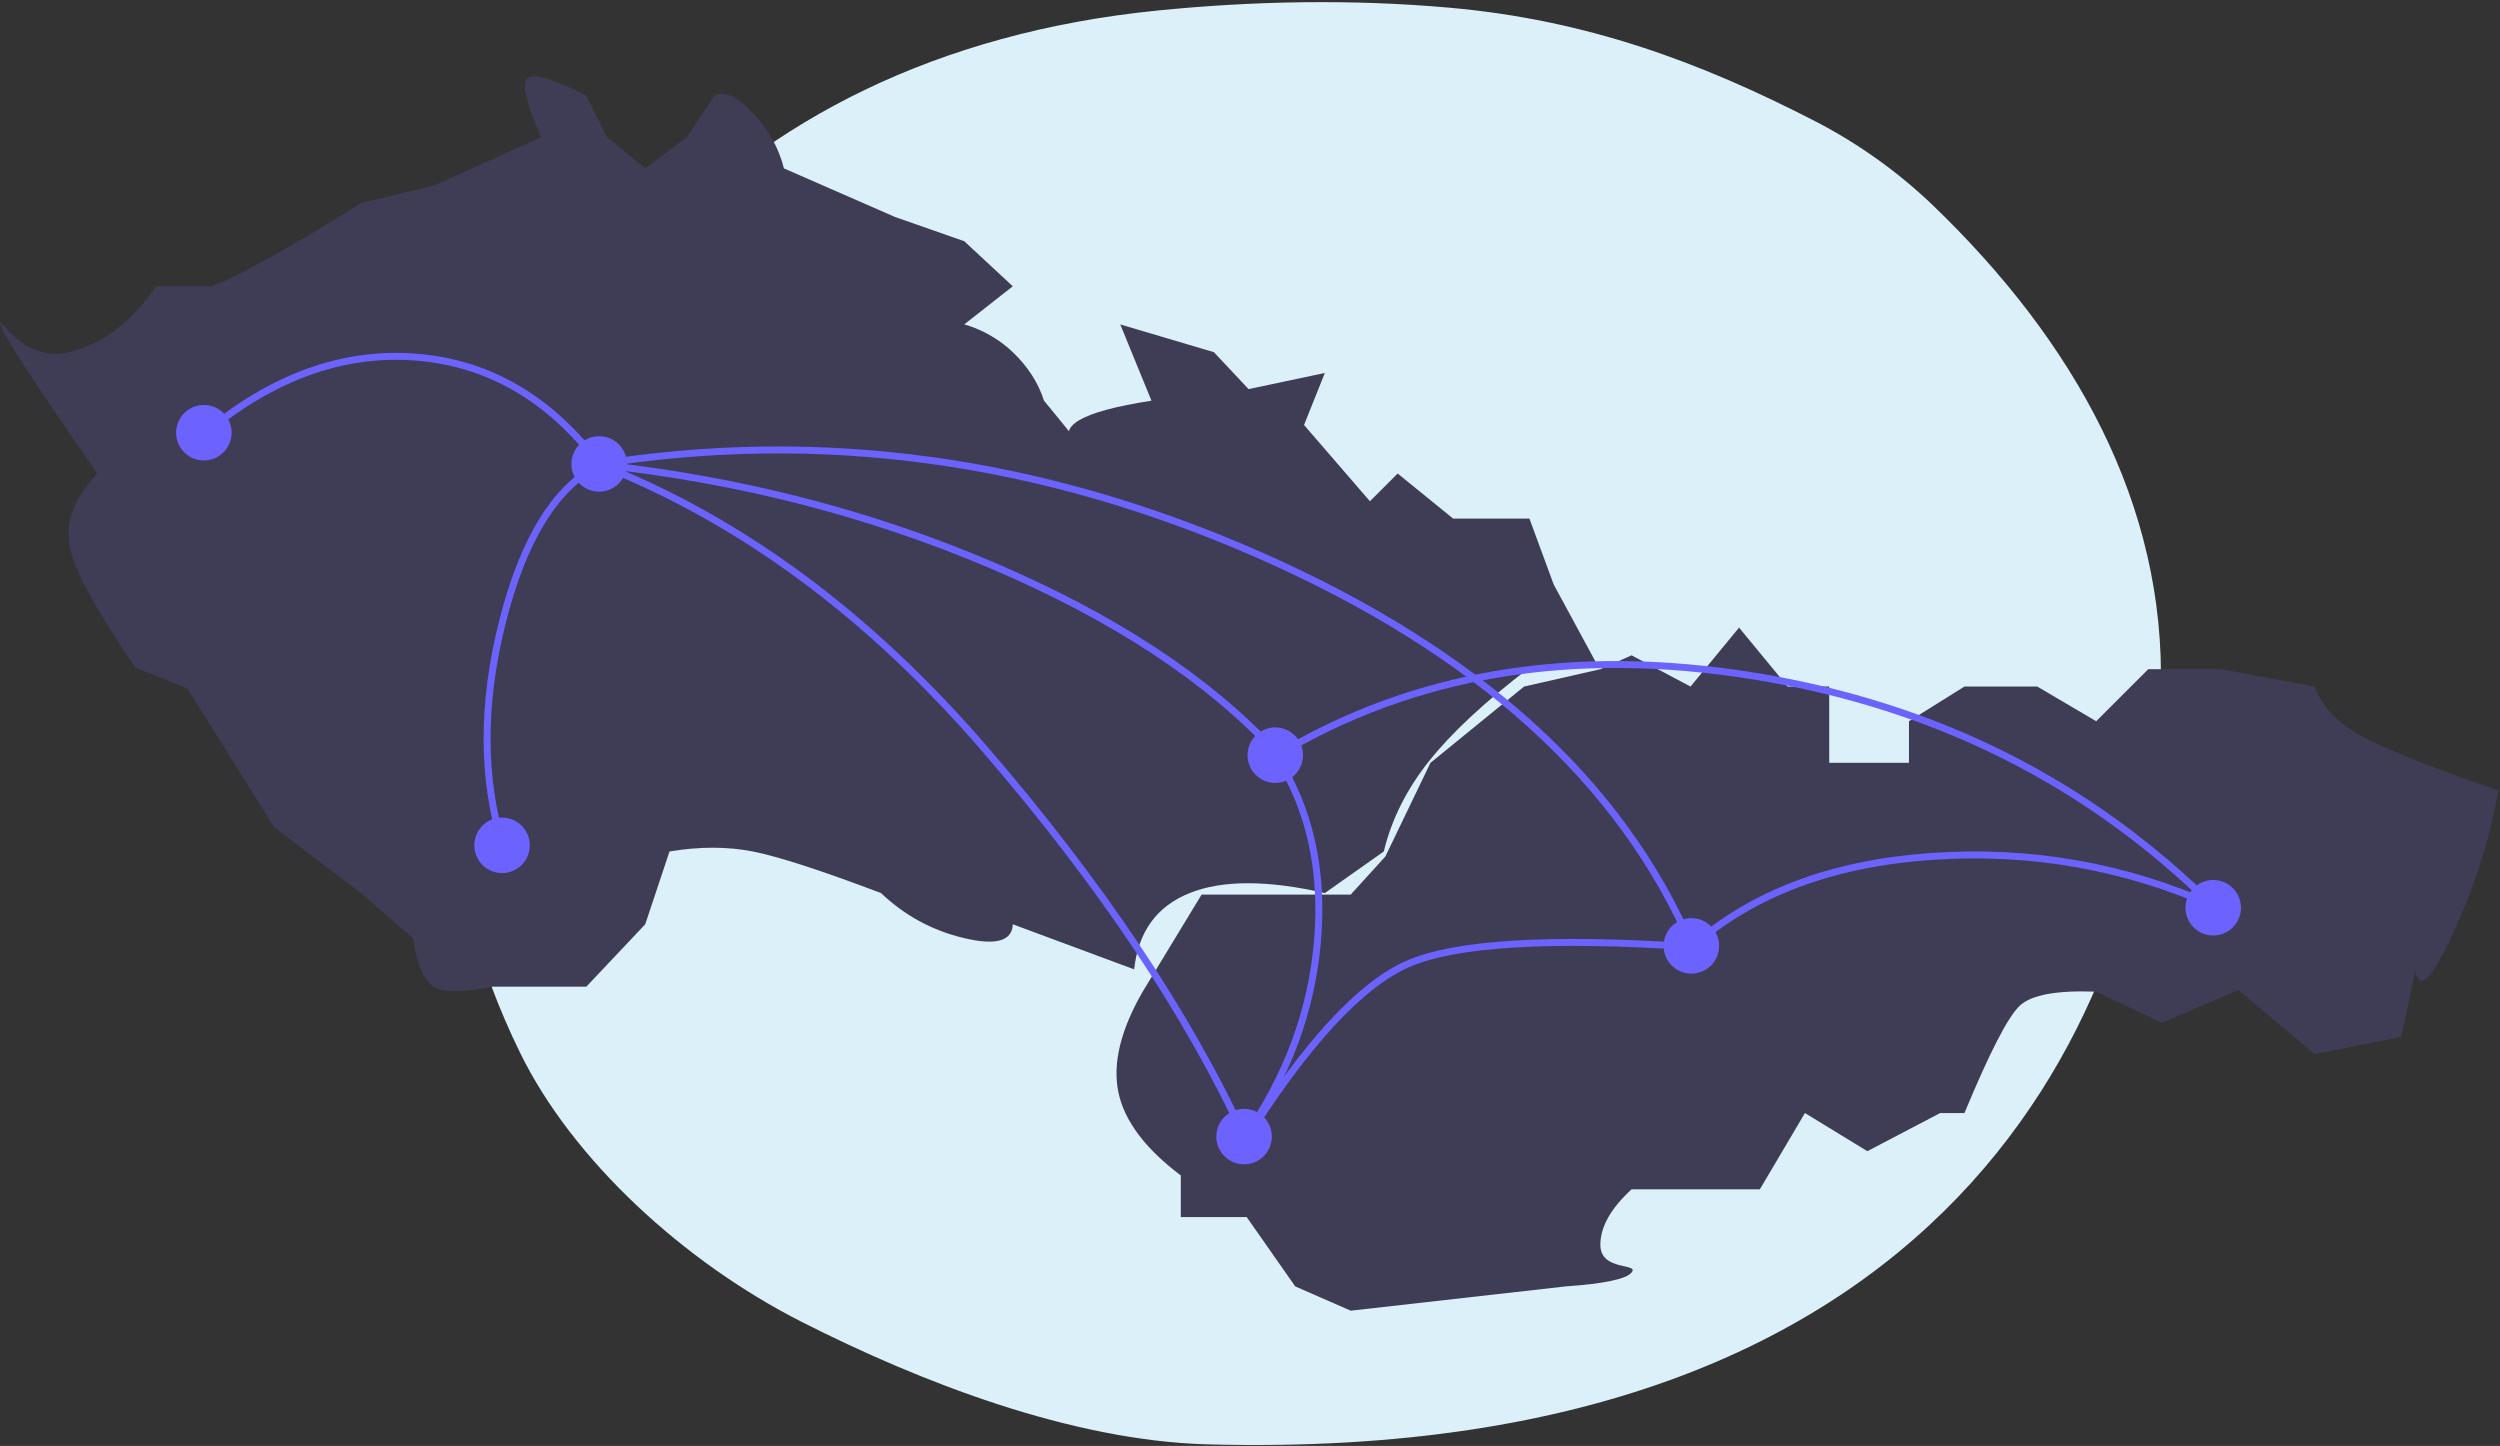 <?xml version="1.0" encoding="UTF-8"?>
<svg width="721px" height="417px" viewBox="0 0 721 417" version="1.1" xmlns="http://www.w3.org/2000/svg" xmlns:xlink="http://www.w3.org/1999/xlink">
    <rect x="0" y="0" width="721" height="417" fill="#333333" stroke="none"/>
    <!-- Generator: Sketch 52.6 (67491) - http://www.bohemiancoding.com/sketch -->
    <title>Group 1904</title>
    <desc>Created with Sketch.</desc>
    <g id="Main-Design" stroke="none" stroke-width="1" fill="none" fill-rule="evenodd">
        <g id="Booklov-Landing-Page" transform="translate(-715, -259)">
            <g id="HERO" transform="translate(216, 27)">
                <g id="Group-1904" transform="translate(499, 232)">
                    <g id="Group-46" transform="translate(128, 0)">
                        <path d="M429.613,59.375 C419.849,49.966 408.216,41.534 395.679,35.062 C362.15,17.759 329.357,5.701 289.948,2.213 C262.007,-0.259 233.777,0.236 205.864,3.032 C141.978,9.429 93.452,34.837 59.72,71.262 C17.713,116.624 -1.599,160.189 1.195,224.285 C2.382,251.482 9.752,278.592 21.968,303.569 C37.163,334.633 69.339,364.046 103.186,381.221 C137.256,398.505 180.789,415.475 220.159,416.551 C443.555,422.645 492.78,281.676 495.154,199.203 C496.705,145.426 470.178,98.462 429.613,59.375" id="Fill-1" fill="#DBF0F8"></path>
                        <path d="M285.372,77.733 C285.417,77.745 285.461,77.757 285.506,77.769 L285.479,77.76 C285.444,77.751 285.407,77.742 285.372,77.733" id="Fill-3" fill="#E0DFE5"></path>
                        <path d="M304.401,44.198 L304.554,44.15 C304.464,44.177 304.371,44.201 304.283,44.217 C304.32,44.212 304.36,44.207 304.401,44.198" id="Fill-5" fill="#F3E0D6"></path>
                        <path d="M304.229,44.224 L304.282,44.218 C304.239,44.225 304.195,44.231 304.154,44.232 L304.229,44.224 Z" id="Fill-7" fill="#F3E0D6"></path>
                    </g>
                    <path d="M278.085,93.562 C278.085,93.562 285.54,95.301 292.085,101.562 C296.448,105.735 299.448,110.402 301.085,115.562 C312.852,129.744 315.852,134.078 310.085,128.562 C304.318,123.045 311.651,118.712 332.085,115.562 L323.085,93.562 L350.085,101.562 L360.085,112.22 L382.085,107.562 L376.085,122.562 L395.085,144.562 L403.085,136.562 L419.085,149.562 L441.085,149.562 L448.085,168.562 L461.085,192.562 L441.085,192.562 C428.196,202.429 418.529,211.429 412.085,219.562 C405.641,227.694 401.307,236.36 399.085,245.562 L382.085,257.562 C365.542,253.779 352.542,253.779 343.085,257.562 C333.627,261.345 328.294,268.678 327.085,279.562 L292.085,266.562 C291.922,271.4 287.255,272.733 278.085,270.562 C268.914,268.39 260.914,264.056 254.085,257.562 C236.756,251.005 224.423,247.005 217.085,245.562 C209.747,244.118 201.747,244.118 193.085,245.562 L186.085,266.562 L169.085,284.562 L142.085,284.562 C133.53,286.253 127.864,286.253 125.085,284.562 C122.306,282.87 120.306,278.203 119.085,270.562 L104.085,257.562 L79.085,238.562 L54.085,198.562 L39.085,192.562 C27.774,176.129 21.44,164.463 20.085,157.562 C18.729,150.66 21.396,143.66 28.085,136.562 C10.039,110.611 0.706,96.278 0.085,93.562 C-0.847,89.487 5.9,105.029 20.085,101.562 C29.541,99.25 37.874,92.917 45.085,82.562 L61.085,82.562 C64.448,81.382 70.448,78.382 79.085,73.562 C87.721,68.741 96.055,63.741 104.085,58.562 C115.06,55.948 121.052,54.522 122.06,54.282 C123.068,54.042 124.077,53.802 125.085,53.562 L156.085,39.562 C151.736,29.781 150.403,24.114 152.085,22.562 C153.767,21.009 159.433,22.676 169.085,27.562 L175.085,39.562 L186.085,48.562 L198.085,39.562 L206.085,27.562 C208.903,26.154 212.57,27.821 217.085,32.562 C221.6,37.302 224.6,42.636 226.085,48.562 L258.085,62.562 L278.085,69.562 L292.085,82.562 C282.751,89.895 278.085,93.562 278.085,93.562 Z" id="Path-8" fill="#3F3D56" fill-rule="nonzero"></path>
                    <path d="M461.544,193 L439.544,198 L412.544,220 L399.544,247 L389.544,258 L346.544,258 C337.845,272.327 333.057,280.214 332.179,281.66 C331.3,283.107 330.422,284.553 329.544,286 C323.164,297.081 320.831,306.748 322.544,315 C324.256,323.252 330.256,331.252 340.544,339 L340.544,351 L359.544,351 L373.544,371 L389.544,378 L451.544,371 C462.635,370.224 468.969,368.89 470.544,367 C472.907,364.165 461.544,366.735 461.544,359 C461.544,353.843 464.544,348.51 470.544,343 L507.544,343 L520.544,321 L538.544,332 L559.544,321 L566.544,321 C573.84,303.438 579.173,293.104 582.544,290 C585.914,286.896 593.248,285.562 604.544,286 L623.544,295 L645.544,285.5 L667.544,304 L692.544,299 L696.544,280 C697.703,286.044 701.37,282.377 707.544,269 C713.718,255.623 718.051,241.956 720.544,228 C700.538,221.104 687.205,215.771 680.544,212 C673.882,208.229 669.549,203.563 667.544,198 L640.544,193 L619.544,193 L604.544,208 L587.544,198 L566.544,198 L550.544,208 L550.544,220 L527.544,220 L527.544,198 L515.544,198 L501.544,181 L487.544,198 L470.544,189 L461.544,193 Z" id="Path-9" fill="#3F3D56" fill-rule="nonzero"></path>
                    <circle id="Oval" fill="#6C63FF" transform="translate(172.792, 133.792) rotate(6) translate(-172.792, -133.792) " cx="172.792" cy="133.792" r="8"></circle>
                    <circle id="Oval" fill="#6C63FF" transform="translate(58.792, 124.792) rotate(6) translate(-58.792, -124.792) " cx="58.792" cy="124.792" r="8"></circle>
                    <circle id="Oval-Copy-14" fill="#6C63FF" transform="translate(144.792, 243.792) rotate(6) translate(-144.792, -243.792) " cx="144.792" cy="243.792" r="8"></circle>
                    <circle id="Oval" fill="#6C63FF" transform="translate(358.792, 327.792) rotate(6) translate(-358.792, -327.792) " cx="358.792" cy="327.792" r="8"></circle>
                    <circle id="Oval" fill="#6C63FF" transform="translate(487.792, 272.792) rotate(6) translate(-487.792, -272.792) " cx="487.792" cy="272.792" r="8"></circle>
                    <circle id="Oval-Copy-13" fill="#6C63FF" transform="translate(638.292, 261.792) rotate(6) translate(-638.292, -261.792) " cx="638.292" cy="261.792" r="8"></circle>
                    <circle id="Oval" fill="#6C63FF" transform="translate(367.792, 217.792) rotate(6) translate(-367.792, -217.792) " cx="367.792" cy="217.792" r="8"></circle>
                    <path d="M59,125 C78.625,108.672 98.958,101.339 120,103 C141.042,104.661 158.708,114.995 173,134" id="Path-10" stroke="#6C63FF" stroke-width="2" fill-rule="nonzero"></path>
                    <path d="M145,244 C138.966,224.37 138.966,202.703 145,179 C151.034,155.297 160.367,140.297 173,134" id="Path-12" stroke="#6C63FF" stroke-width="2" fill-rule="nonzero"></path>
                    <path d="M172,134 C236.354,123.63 300.02,132.297 363,160 C425.98,187.703 467.646,225.37 488,273" id="Path-13" stroke="#6C63FF" stroke-width="2" fill-rule="nonzero"></path>
                    <path d="M368,218 C377.656,233.09 381.656,250.756 380,271 C378.344,291.244 371.344,310.244 359,328" id="Path-14" stroke="#6C63FF" stroke-width="2" fill-rule="nonzero"></path>
                    <path d="M368,218 C407.584,194.156 453.584,186.49 506,195 C558.416,203.51 602.749,225.844 639,262" id="Path-15" stroke="#6C63FF" stroke-width="2" fill-rule="nonzero"></path>
                    <path d="M173,134 C213.018,138.302 250.684,147.968 286,163 C321.316,178.032 348.649,196.032 368,217" id="Path-11" stroke="#6C63FF" stroke-width="2" fill-rule="nonzero"></path>
                    <path d="M359,329 C376.694,300.967 392.361,283.967 406,278 C419.639,272.033 446.639,270.366 487,273" id="Path-16" stroke="#6C63FF" stroke-width="2" fill-rule="nonzero"></path>
                    <path d="M488,273 C505.333,257.667 528.333,249 557,247 C585.667,245 613,249.833 639,261.5" id="Path-17" stroke="#6C63FF" stroke-width="2" fill-rule="nonzero"></path>
                    <path d="M359,328 C342.333,292 317.333,254.667 284,216 C250.667,177.333 213.667,150 173,134" id="Path-18" stroke="#6C63FF" stroke-width="2" fill-rule="nonzero"></path>
                </g>
            </g>
        </g>
    </g>
</svg>